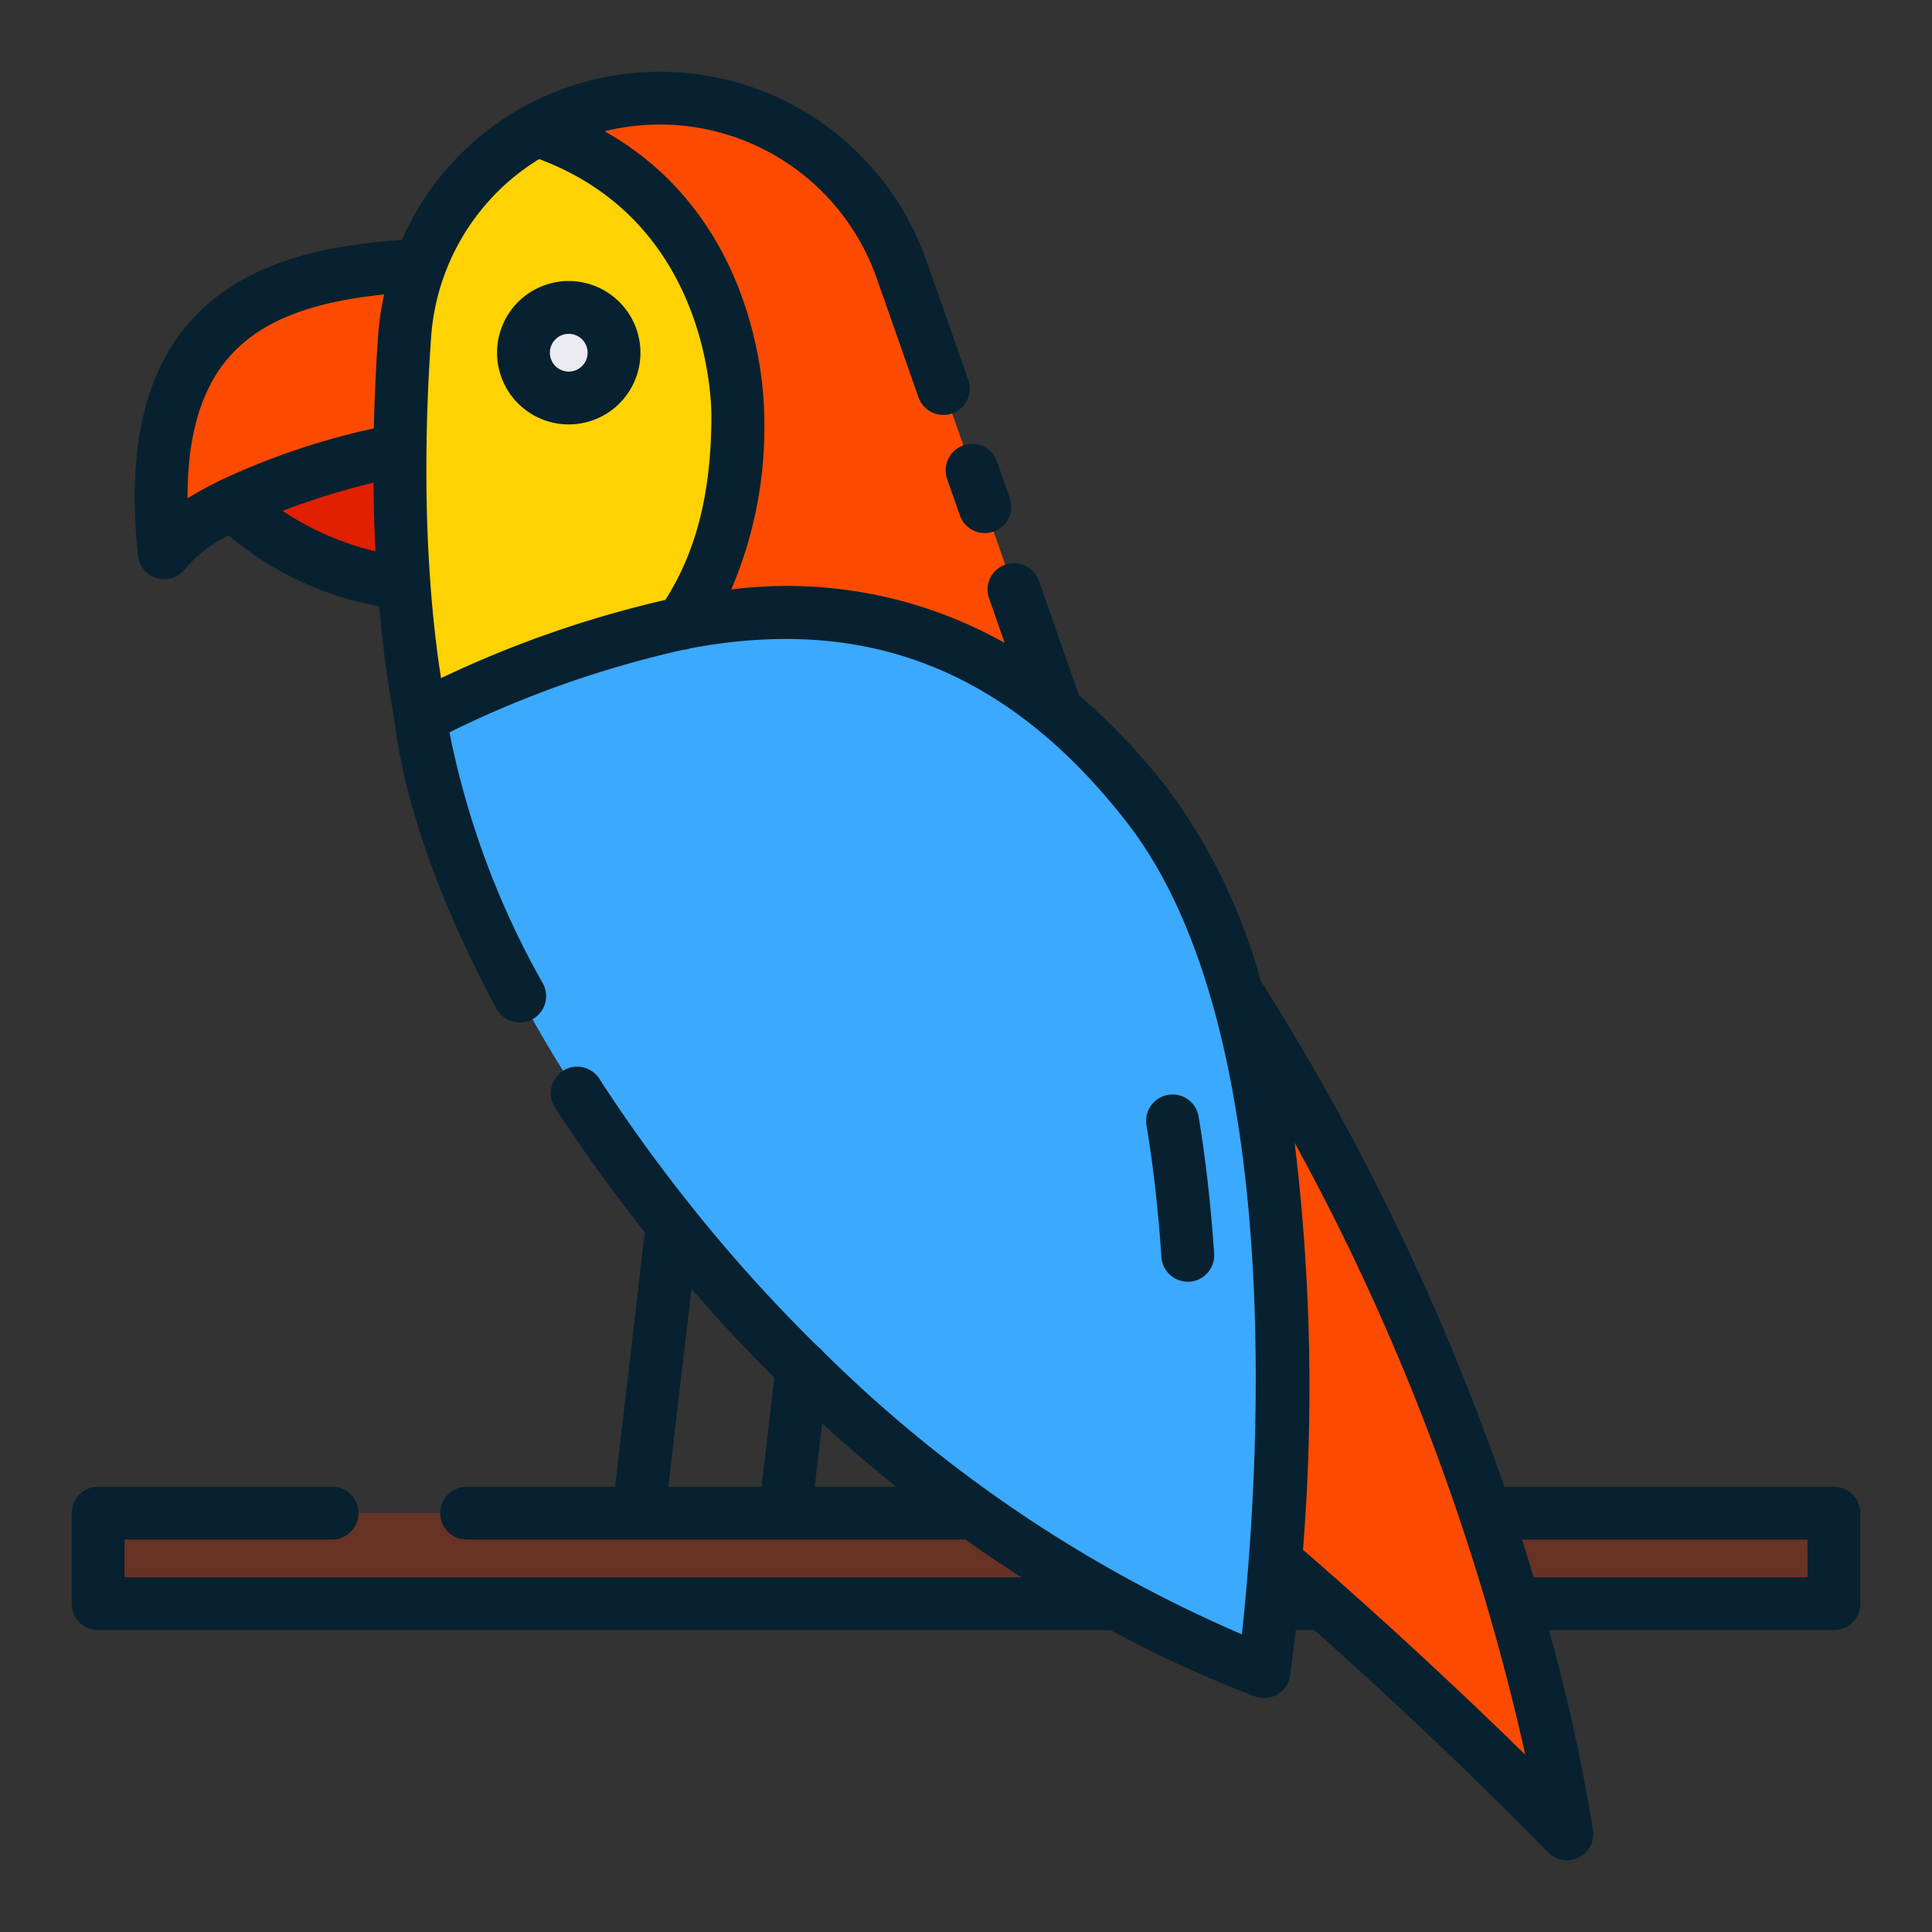 <svg xmlns="http://www.w3.org/2000/svg" width="128" height="128" viewBox="0 0 128 128">
  <rect x="0" y="0" width="128" height="128" fill="#333333" stroke="none"/>
  <title>PARROT </title>
  <g>
    <g>
      <rect x="6.5" y="100.25" width="115" height="6" fill="#663325"/>
      <path d="M103.808,121.5S79.682,96.4,59.13,84.94L70.75,50.333C96.349,81.316,102.669,114.172,103.808,121.5Z" fill="#fc4b00"/>
      <path d="M13.875,31.25C18.25,38.75,29.625,39,29.625,39l1.394-11.937S20.75,25.5,18.5,27.063A33,33,0,0,0,13.875,31.25Z" fill="#e02000"/>
      <path d="M31.583,17.5c-12.416,0-22.458,2.125-20.708,19.125,3-4.125,16.625-7.75,20-7.125Z" fill="#fc4b00"/>
      <path d="M82.66,83.17s-36,.47-47.78-17.15a45.365,45.365,0,0,1-5.86-13.37c-.14-.54-.28-1.08-.41-1.62a70.917,70.917,0,0,1-1.35-7.38,108.476,108.476,0,0,1-.45-21.44,16.917,16.917,0,0,1,6.07-11.79l.01-.01a16.4,16.4,0,0,1,2.64-1.8,16.966,16.966,0,0,1,24.2,9.23Z" fill="#fc4b00"/>
      <path d="M48.88,27.56c0,12.38-5.65,19.12-19.86,25.09-.14-.54-.28-1.08-.41-1.62a70.917,70.917,0,0,1-1.35-7.38,108.476,108.476,0,0,1-.45-21.44,16.917,16.917,0,0,1,6.07-11.79l.01-.01a16.4,16.4,0,0,1,2.64-1.8C46.87,12.35,48.88,23.22,48.88,27.56Z" fill="#ffd203"/>
      <circle cx="37.681" cy="23.368" r="3" fill="#eaeaf0"/>
      <path d="M27.866,47.493c15.127-7.243,33.444-13.061,48.2,5.949,13.432,17.308,7.682,57.308,7.682,57.308C52.493,98.875,30.118,66,27.866,47.493Z" fill="#3ba9fd"/>
    </g>
    <g>
      <path d="M121.5,98.5H99.666A161.6,161.6,0,0,0,83.53,64.991a38.219,38.219,0,0,0-6.087-12.622,42.146,42.146,0,0,0-5.953-6.3l-2.682-7.645a1.75,1.75,0,0,0-3.3,1.16l1.058,3.014a29.406,29.406,0,0,0-18.12-3.543A27.261,27.261,0,0,0,50.63,27.56c0-1.45-.336-13.1-10.577-18.864a15.233,15.233,0,0,1,18.026,9.723l2.794,7.962a1.75,1.75,0,0,0,3.3-1.159l-2.8-7.961A18.713,18.713,0,0,0,34.743,7.047h0l-.048.025a18.224,18.224,0,0,0-2.922,1.991c-.013.011-.028.023-.043.037a18.657,18.657,0,0,0-5.108,6.8c-4.86.326-10.565,1.366-14.148,5.541C9.516,24.885,8.425,29.91,9.139,36.8a1.75,1.75,0,0,0,3.156.848,8.915,8.915,0,0,1,2.85-2.176,21.408,21.408,0,0,0,9.985,4.7c.11,1.255.237,2.5.395,3.7.179,1.347.377,2.595.6,3.812V47.7c.673,5.53,3.012,12.143,6.765,19.123a1.75,1.75,0,1,0,3.083-1.658,55.816,55.816,0,0,1-6.195-16.647,69.324,69.324,0,0,1,15.47-5.463,1.766,1.766,0,0,0,.482-.1c10.2-1.915,20.165.239,28.946,11.553,11.047,14.236,8.54,45.226,7.6,53.771A89.934,89.934,0,0,1,54.524,89.541a1.787,1.787,0,0,0-.34-.327,103.992,103.992,0,0,1-8.222-9.094c-.033-.046-.068-.091-.105-.134-2.166-2.708-4.217-5.532-6.119-8.467a1.75,1.75,0,1,0-2.937,1.9c1.843,2.846,3.83,5.584,5.917,8.225L40.752,98.5H30.917a1.75,1.75,0,0,0,0,3.5h33.05c1.221.87,2.459,1.7,3.706,2.5H8.25V102H22a1.75,1.75,0,0,0,0-3.5H6.5a1.751,1.751,0,0,0-1.75,1.75v6A1.751,1.751,0,0,0,6.5,108H73.584a80.2,80.2,0,0,0,9.537,4.386A1.75,1.75,0,0,0,85.475,111c.035-.244.184-1.319.367-3h1.24c8.934,7.941,15.394,14.638,15.467,14.713a1.75,1.75,0,0,0,2.991-1.482A121.438,121.438,0,0,0,102.618,108H121.5a1.751,1.751,0,0,0,1.75-1.75v-6A1.751,1.751,0,0,0,121.5,98.5ZM12.426,33.015c-.013-4.113.88-7.172,2.7-9.3,2.024-2.358,5.259-3.688,10.324-4.207a19.062,19.062,0,0,0-.389,2.574q-.228,3.215-.293,6.3A47.968,47.968,0,0,0,14.866,31.7a1.742,1.742,0,0,0-.332.159A23.837,23.837,0,0,0,12.426,33.015Zm6.294.832a47.627,47.627,0,0,1,6.027-1.867c.012,1.541.052,3.059.126,4.545A19.024,19.024,0,0,1,18.72,33.847Zm10.5,11.084c-.076-.494-.151-.988-.22-1.509q-.306-2.329-.487-4.79l0-.029c-.208-2.8-.29-5.714-.258-8.73v-.032c.027-2.438.124-4.938.307-7.5A15.1,15.1,0,0,1,34,11.764l.036-.031a15.159,15.159,0,0,1,1.687-1.193C46.8,14.686,47.13,26.23,47.13,27.56c0,5.034-.98,8.922-3.046,12.184A72.106,72.106,0,0,0,29.215,44.931Zm16.59,40.455q2.651,3.063,5.495,5.891L50.453,98.5H44.276ZM53.977,98.5l.492-4.193c1.6,1.461,3.237,2.852,4.9,4.193ZM89,105.022c-.015-.016-.033-.028-.049-.043q-1.284-1.137-2.625-2.3a134.892,134.892,0,0,0-.551-26.964,153.974,153.974,0,0,1,15.278,40.539C98.174,113.438,93.937,109.4,89,105.022Zm30.755-.522H101.608c-.246-.815-.5-1.645-.775-2.5H119.75Z" fill="#072130"/>
      <path d="M62.774,31.8l.845,2.406a1.75,1.75,0,0,0,3.3-1.16l-.844-2.405a1.75,1.75,0,1,0-3.3,1.159Z" fill="#072130"/>
      <path d="M37.681,18.618a4.75,4.75,0,1,0,4.75,4.75A4.756,4.756,0,0,0,37.681,18.618Zm0,6a1.25,1.25,0,1,1,1.25-1.25A1.25,1.25,0,0,1,37.681,24.618Z" fill="#072130"/>
      <path d="M78.691,84.917c.039,0,.08,0,.119,0a1.75,1.75,0,0,0,1.629-1.863c-.217-3.224-.563-6.279-1.028-9.079a1.75,1.75,0,1,0-3.453.574c.447,2.688.78,5.628.989,8.739A1.75,1.75,0,0,0,78.691,84.917Z" fill="#072130"/>
    </g>
  </g>
</svg>
